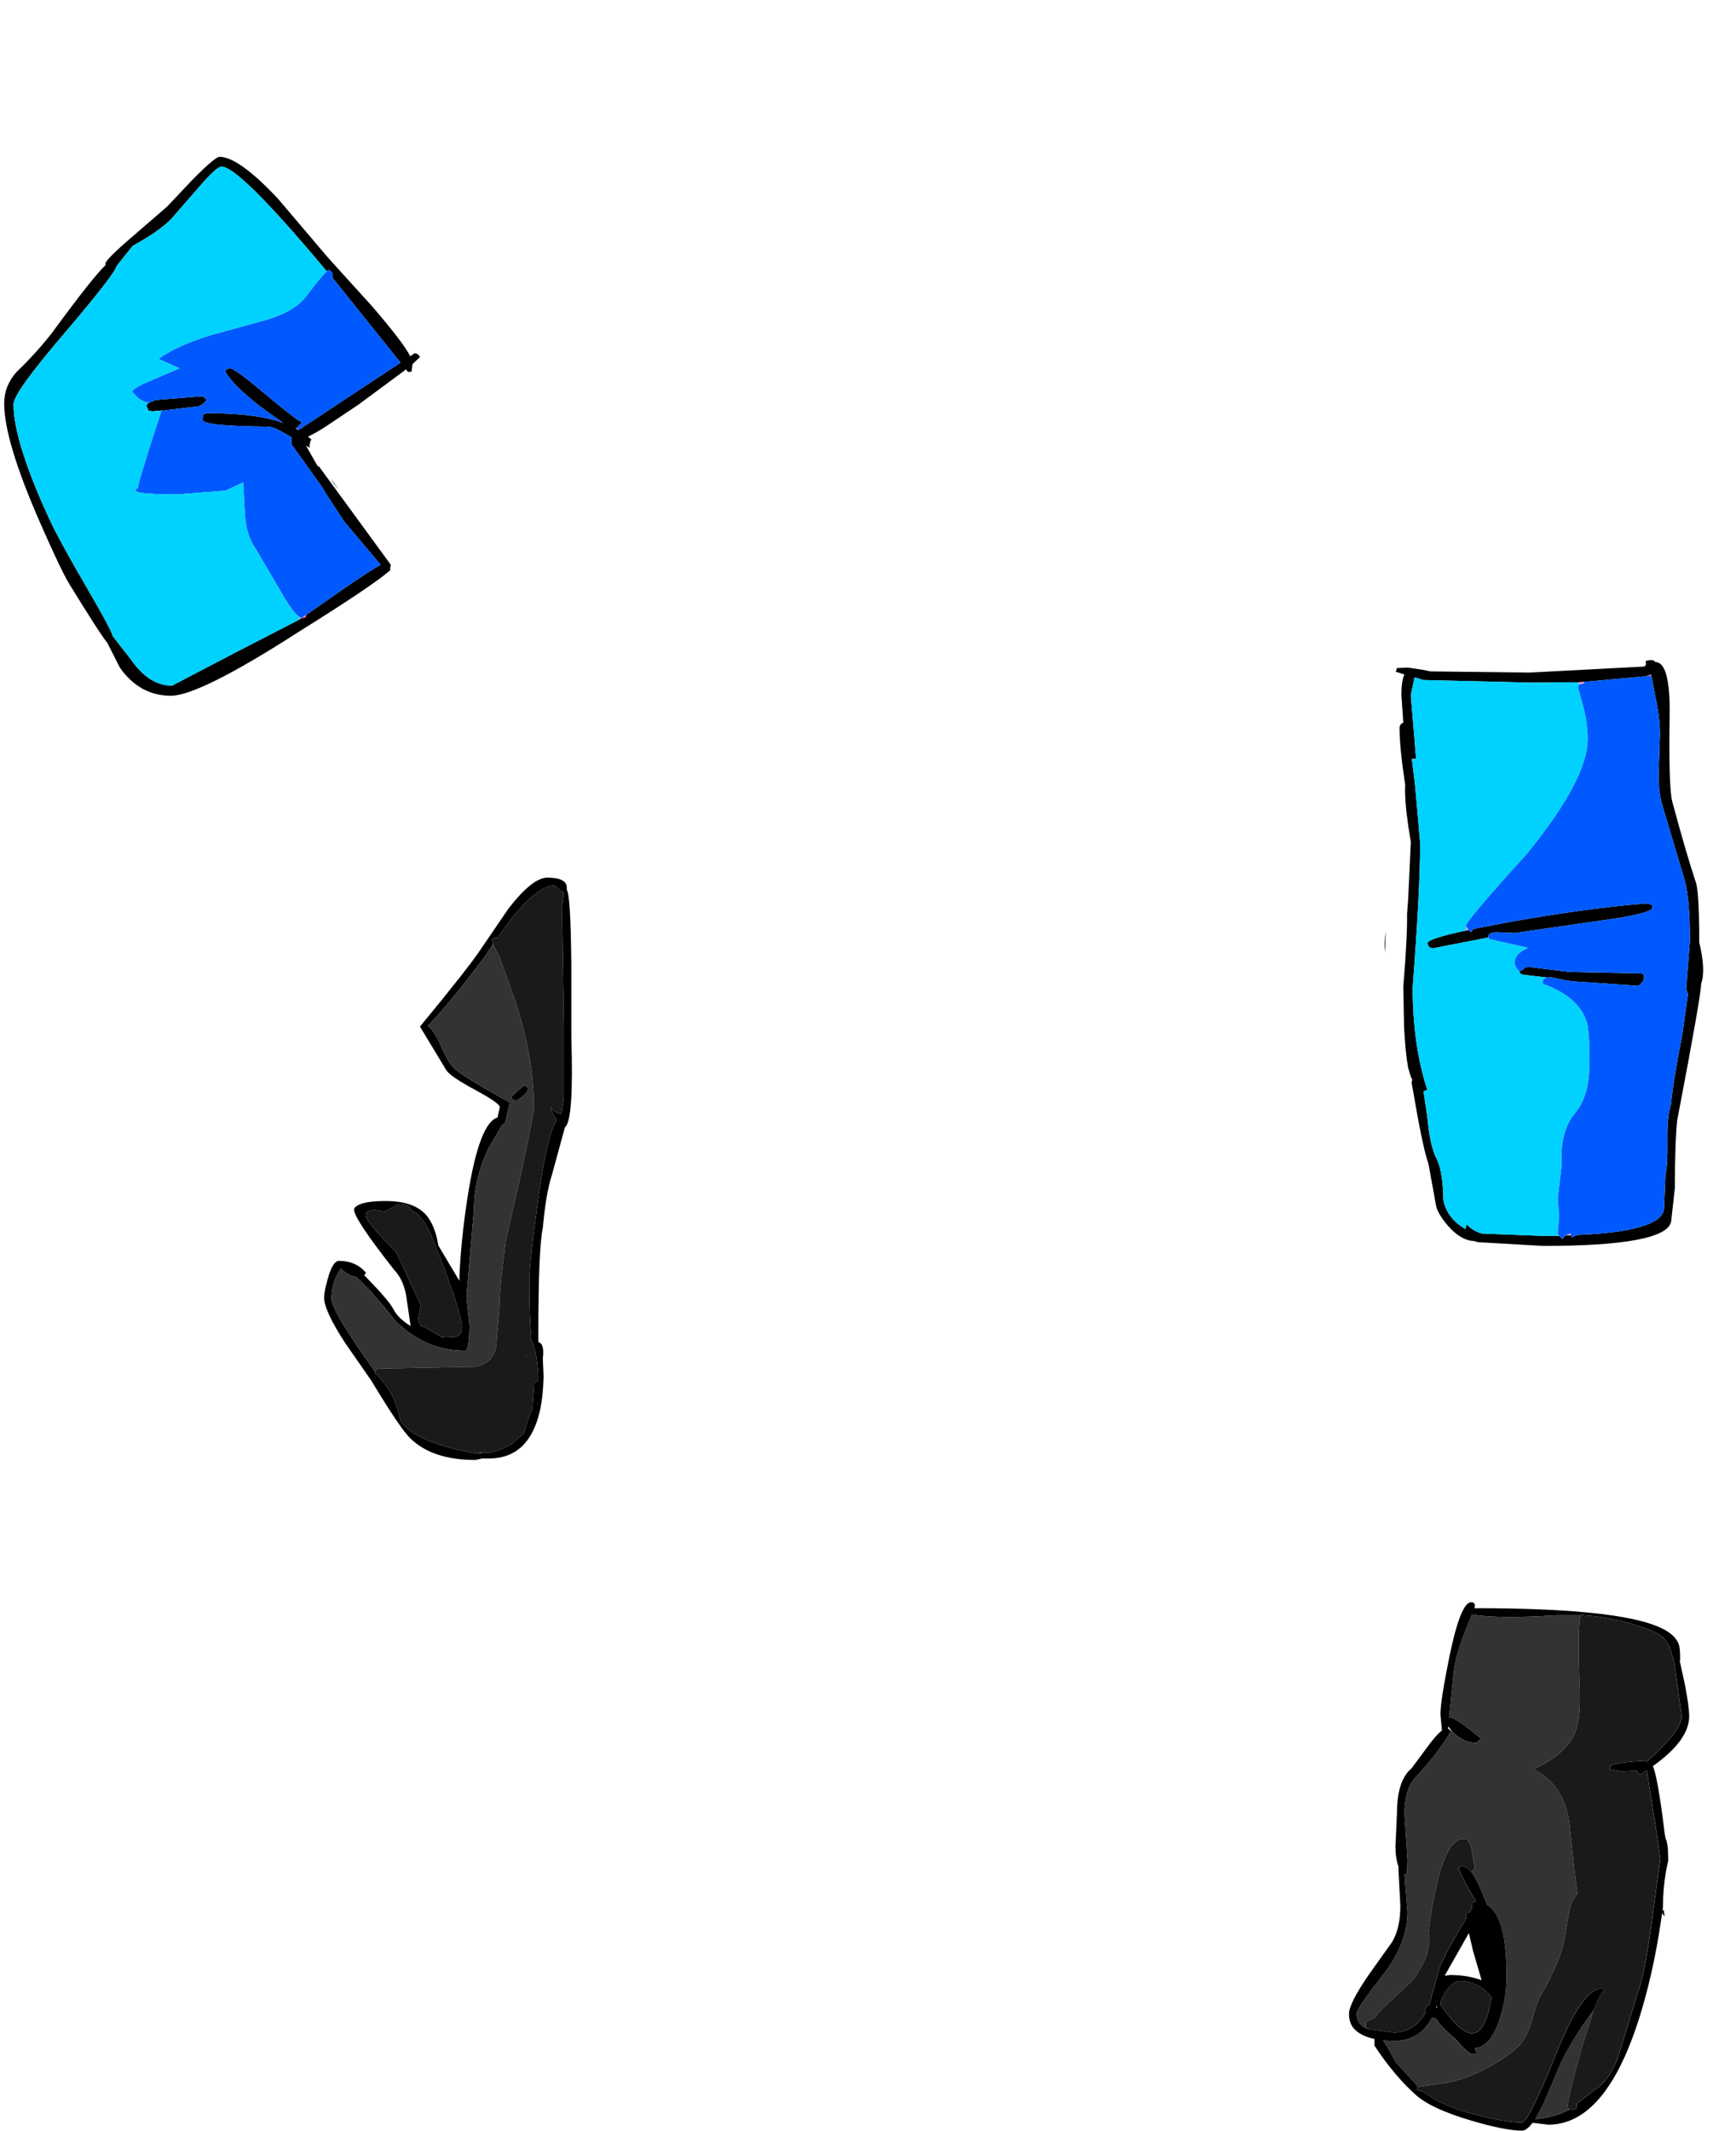 <?xml version="1.0" encoding="UTF-8" standalone="no"?>
<svg
   xmlns:dc="http://purl.org/dc/elements/1.1/"
   xmlns:cc="http://creativecommons.org/ns#"
   xmlns:rdf="http://www.w3.org/1999/02/22-rdf-syntax-ns#"
   xmlns:svg="http://www.w3.org/2000/svg"
   xmlns="http://www.w3.org/2000/svg"
   xmlns:sodipodi="http://sodipodi.sourceforge.net/DTD/sodipodi-0.dtd"
   xmlns:inkscape="http://www.inkscape.org/namespaces/inkscape"
   width="203px"
   height="249px"
   viewBox="0 0 203 249"
   version="1.1"
   id="svg21"
   sodipodi:docname="22.svg"
   inkscape:version="1.0.1 (0767f8302a, 2020-10-17)">
  <defs
     id="defs25" />
  <sodipodi:namedview
     pagecolor="#ffffff"
     bordercolor="#666666"
     borderopacity="1"
     objecttolerance="10"
     gridtolerance="10"
     guidetolerance="10"
     inkscape:pageopacity="0"
     inkscape:pageshadow="2"
     inkscape:window-width="1979"
     inkscape:window-height="1177"
     id="namedview23"
     showgrid="false"
     inkscape:zoom="4.0481928"
     inkscape:cx="101.5"
     inkscape:cy="134.38095"
     inkscape:window-x="4238"
     inkscape:window-y="122"
     inkscape:window-maximized="0"
     inkscape:current-layer="svg21"
     inkscape:document-rotation="0" />
  <path
     style="fill:#000000;fill-opacity:1;fill-rule:evenodd;stroke:none"
     d="m 163.219,78.508 0.133,-0.438 1.184,-0.043 h 0.129 l 1.535,0.219 1.094,0.219 11.609,0.133 13.359,-0.699 c 0.203,-0.117 0.262,-0.293 0.176,-0.527 -0.059,-0.145 0.176,-0.219 0.699,-0.219 0.176,0 0.32,0.074 0.438,0.219 1.168,0 1.723,2.086 1.664,6.254 -0.086,5.543 0.016,8.895 0.309,10.062 1.109,4.109 2.043,7.305 2.805,9.578 0.23,0.902 0.348,3.191 0.348,6.867 0.527,2.156 0.602,3.773 0.219,4.855 0,0.902 -0.934,6.223 -2.801,15.965 -0.176,1.719 -0.266,4.344 -0.266,7.871 l -0.438,3.938 c -0.379,1.895 -5.371,2.844 -14.98,2.844 l -7.621,-0.438 -0.438,-0.133 c -1.023,-0.031 -2.043,-0.629 -3.066,-1.793 -0.848,-0.992 -1.312,-1.809 -1.402,-2.449 l -0.875,-4.812 c -0.32,-0.875 -0.73,-2.637 -1.227,-5.293 l -0.746,-4.199 0.09,-0.305 -0.176,-0.348 -0.309,-1.051 c -0.203,-1.051 -0.363,-2.641 -0.48,-4.77 l -0.09,-4.68 c 0.324,-3.934 0.469,-6.777 0.441,-8.527 l 0.129,-1.707 0.309,-6.691 -0.309,-1.969 c -0.289,-2.012 -0.406,-3.586 -0.348,-4.723 -0.441,-2.887 -0.66,-5.102 -0.66,-6.648 0,-0.293 0.148,-0.496 0.438,-0.613 L 163.875,81.223 c 0,-1.109 0.117,-1.91 0.352,-2.406 l -1.008,-0.309 m 21.379,1.227 -5.391,0.043 -12.789,-0.305 -0.656,-0.219 -0.352,-0.09 -0.438,2.059 0.613,7.434 h -0.043 l -0.441,0.043 v 0.047 l 0.352,2.84 0.613,6.91 c 0,3.703 -0.293,9.332 -0.875,16.883 0,4.492 0.57,8.488 1.707,11.984 l -0.438,0.176 0.438,2.93 c 0.203,2.277 0.555,3.895 1.051,4.855 0.527,1.02 0.805,2.656 0.832,4.898 0.266,1.43 1.125,2.566 2.586,3.414 L 171.5,143.066 c 0.465,0.523 1.062,0.891 1.793,1.094 l 6.836,0.262 h 2.188 l 0.395,0.395 0.309,-0.438 h 0.699 l 0.09,0.219 0.438,-0.219 v -0.043 c 6.688,-0.262 10.133,-1.285 10.336,-3.062 l 0.176,-4.066 c 0.176,-0.73 0.25,-2.07 0.219,-4.023 -0.027,-1.84 0.117,-3.238 0.438,-4.199 0.09,-1.371 0.527,-4.098 1.316,-8.18 l 0.613,-4.375 0.043,-0.262 -0.219,-0.57 0.438,-5.641 c 0,-3.18 -0.191,-5.496 -0.57,-6.953 l -2.715,-9.098 c -0.293,-1.051 -0.41,-2.391 -0.352,-4.023 l 0.133,-4.07 c 0,-1.34 -0.176,-2.785 -0.527,-4.328 l -0.48,-2.539 v -0.129 l -0.613,0.219 -7.27,0.656 -0.57,0.043 h -0.043 m -3.637,34.508 -2.629,-0.305 c -0.41,-0.031 -0.629,-0.16 -0.656,-0.395 l 0.523,-0.305 0.047,-0.176 0.656,-0.043 4.598,0.566 8.41,0.176 c 0.352,0.031 0.426,0.336 0.219,0.918 l -0.523,0.527 -7.754,-0.527 -0.875,-0.129 -1.578,-0.352 -0.438,0.043 m -6.922,-4.68 -6.527,1.27 c -0.379,-0.086 -0.57,-0.293 -0.57,-0.613 0,-0.348 1.52,-0.844 4.559,-1.484 l 0.219,-0.047 0.262,0.262 0.352,-0.391 3.852,-0.746 c 6.133,-1.105 11.566,-1.852 16.297,-2.23 l 0.656,0.133 0.09,0.352 c 0,0.492 -2.352,1.047 -7.055,1.66 l -9.066,1.312 -2.059,-0.09 c -0.672,0 -1.008,0.164 -1.008,0.484 v 0.129 m -12.09,1.75 -0.043,-0.699 c 0,-0.582 0.043,-1.137 0.129,-1.664 l -0.086,2.363 m 22.91,77.461 h -2.805 c -4.555,0.293 -7.871,0.262 -9.941,-0.09 l -0.746,1.84 c -0.758,1.953 -1.211,3.512 -1.359,4.68 l -0.566,5.512 v 0.043 l 0.129,-0.043 c 0.41,0 1.605,0.816 3.594,2.449 l -0.527,0.523 c -1.051,0 -2.016,-0.465 -2.891,-1.398 l -0.395,-0.527 -0.043,0.219 0.352,0.309 c -0.938,1.66 -2.293,3.441 -4.074,5.336 -0.906,0.934 -1.359,2.391 -1.359,4.371 l 0.352,5.383 -0.043,1.574 -0.309,0.129 0.352,4.375 c 0,2.477 -0.992,4.973 -2.98,7.48 -1.984,2.535 -2.977,4.008 -2.977,4.418 0,0.785 0.422,1.367 1.27,1.746 l 3.066,0.438 c 1.605,0 2.863,-0.801 3.766,-2.402 l -0.043,-0.219 c 0,-0.379 0.145,-0.586 0.438,-0.613 l 1.227,-4.375 c 0.352,-0.961 1.387,-2.887 3.109,-5.773 l -0.043,-0.262 0.09,-0.352 0.305,-0.043 0.352,-0.566 -0.043,-0.09 0.043,-0.523 0.395,-0.09 h 0.043 c -0.992,-1.633 -1.68,-2.941 -2.059,-3.934 0.176,-0.176 0.32,-0.262 0.438,-0.262 l 0.527,0.219 0.523,0.48 c 0.555,0.727 1.168,2.012 1.84,3.848 1.605,0.934 2.367,3.879 2.277,8.836 0,1.281 -0.234,2.711 -0.699,4.285 -0.703,2.332 -1.707,3.559 -3.023,3.676 l 0.219,0.48 c 0,0.145 -0.145,0.219 -0.438,0.219 -0.32,0 -0.977,-0.582 -1.973,-1.75 l -0.566,-0.48 c -0.906,-0.789 -1.492,-1.445 -1.754,-1.969 h -0.086 l -0.395,-0.043 c -0.965,1.777 -2.41,2.668 -4.336,2.668 l -1.359,-0.043 0.527,0.828 0.918,1.664 2.672,2.93 -0.219,0.086 0.043,0.266 0.789,0.219 0.043,0.043 c 1.344,1.078 3.387,1.969 6.133,2.668 2.277,0.582 4.047,0.875 5.301,0.875 0.527,0 1.84,-2.609 3.941,-7.832 2.074,-5.219 3.871,-7.828 5.391,-7.828 0.172,0 0.305,0.074 0.391,0.219 -0.348,0.09 -0.785,0.859 -1.312,2.32 l -0.395,0.523 c -1.43,1.953 -2.582,3.848 -3.461,5.688 l -1.969,4.633 -1.008,1.926 c 1.723,-0.234 3.066,-0.625 4.027,-1.18 l 0.309,0.043 0.48,-0.133 0.043,-0.566 1.973,-1.531 c 1.312,-0.816 2.293,-2.215 2.934,-4.199 l 2.629,-8.527 c 0.496,-1.953 0.98,-4.828 1.445,-8.617 l 0.789,-5.73 -0.395,-2.844 -1.184,-7.523 -0.742,0.484 c -0.293,-0.09 -0.438,-0.234 -0.438,-0.438 l -1.84,0.086 -1.273,-0.219 -0.043,-0.262 c 0,-0.352 1.258,-0.598 3.77,-0.746 l 0.566,0.09 c 2.719,-2.422 4.074,-4.184 4.074,-5.293 l -0.875,-6.387 -0.395,-1.266 c -0.293,-1.082 -0.977,-1.84 -2.059,-2.277 -2.656,-1.078 -5.359,-1.703 -8.102,-1.879 l -0.223,-0.133 -0.129,0.133 m -12.398,-1.137 -0.043,0.262 -0.043,0.043 h 0.176 c 11.008,0 18.176,0.742 21.508,2.23 1.195,0.527 1.941,1.18 2.234,1.969 0.117,0.293 0.172,0.902 0.172,1.836 l -0.043,0.176 0.57,2.582 c 0.352,1.809 0.527,3.09 0.527,3.848 0,1.867 -1.418,3.805 -4.25,5.816 0.379,0.789 0.848,3.457 1.402,8.004 l 0.086,0.438 c 0.203,0.379 0.309,1.152 0.309,2.32 v 0.305 l -0.266,1.227 c -0.23,1.426 -0.348,2.781 -0.348,4.066 v 0.086 l -0.047,0.527 0.133,-0.219 0.086,0.656 0.09,0.129 c -0.203,-0.086 -0.32,-0.234 -0.352,-0.438 -0.465,3.383 -1.078,6.52 -1.84,9.406 -2.688,10.262 -6.512,15.395 -11.477,15.395 l -1.84,-0.219 c -0.465,0.613 -0.875,0.918 -1.227,0.918 -1.312,0 -3.301,-0.395 -5.957,-1.18 -3.066,-0.906 -5.199,-1.883 -6.395,-2.934 -1.664,-1.457 -3.301,-3.395 -4.906,-5.816 v -0.785 c -1.109,-0.234 -1.926,-0.656 -2.453,-1.27 -0.352,-0.438 -0.527,-0.992 -0.527,-1.66 0,-0.816 0.777,-2.348 2.324,-4.594 l 2.715,-3.805 c 0.645,-1.078 0.965,-2.492 0.965,-4.242 l -0.219,-4.113 v -0.48 c -0.234,-0.613 -0.352,-1.398 -0.352,-2.363 l 0.176,-3.848 c 0,-2.566 0.57,-4.316 1.707,-5.25 l 1.84,-2.492 c 0.703,-0.961 1.27,-1.602 1.707,-1.922 l -0.172,-1.926 c 0,-1.02 0.348,-3.266 1.051,-6.734 0.875,-4.23 1.723,-6.344 2.539,-6.344 0.293,0 0.438,0.133 0.438,0.395 M 43.418,35.691 c 2.453,2.828 3.969,4.809 4.555,5.945 l 0.48,-0.348 c 0.293,0 0.512,0.145 0.656,0.438 l -0.875,0.832 -0.086,0.699 c 0.059,0.145 -0.09,0.219 -0.441,0.219 l -0.219,-0.309 -5.562,4.113 -3.984,2.668 -0.789,0.48 -1.141,0.613 0.395,0.305 c -0.145,0.262 -0.219,0.598 -0.219,1.008 -0.027,-0.059 -0.16,-0.148 -0.395,-0.262 l 1.008,1.793 0.395,0.656 0.09,-0.047 L 45.695,66 l -0.09,0.57 0.09,0.086 h -0.09 l -0.043,0.043 c -1.285,1.137 -4.848,3.531 -10.688,7.176 -7.711,4.957 -12.676,7.434 -14.895,7.434 -2.422,0 -4.41,-1.094 -5.957,-3.281 L 12.535,75.098 C 12.066,74.574 10.578,72.27 8.066,68.188 7.395,67.051 6.27,64.688 4.695,61.102 1.891,54.715 0.488,50.066 0.488,47.148 c 0,-1.371 0.48,-2.594 1.445,-3.672 1.547,-1.488 2.934,-3.02 4.16,-4.594 3.184,-4.344 5.273,-6.984 6.266,-7.918 l -0.043,-0.129 c 0,-0.32 1.109,-1.43 3.328,-3.324 l 3.898,-3.367 2.934,-3.105 c 1.781,-1.809 2.848,-2.711 3.199,-2.711 1.488,0 3.766,1.633 6.832,4.898 l 5.871,6.91 5.039,5.555 m -8.5,14.562 11.914,-7.871 -7.926,-9.887 v -0.348 c 0,-0.293 -0.176,-0.496 -0.527,-0.613 l -0.176,0.176 -0.176,-0.219 C 31.312,23.473 27.266,19.465 25.895,19.465 c -0.379,0 -1.27,0.816 -2.672,2.449 l -3.199,3.672 c -0.934,0.965 -2.438,2.012 -4.512,3.148 l -1.883,2.363 c -0.086,0.555 -2.086,3.133 -6,7.742 -4.031,4.695 -6.047,7.492 -6.047,8.398 0,2.945 1.434,7.492 4.293,13.645 0.703,1.516 2.191,4.227 4.469,8.137 1.723,2.945 2.672,4.723 2.848,5.336 l 2.148,2.754 c 1.398,2.012 2.992,3.02 4.773,3.02 5.109,-2.684 10.031,-5.234 14.762,-7.656 l 0.395,-0.262 h 0.043 c 0.352,0 0.496,-0.059 0.438,-0.176 l 0.043,-0.172 4.34,-3.02 C 42.145,67.445 43.605,66.496 44.512,66 l -4.25,-5.031 -2.145,-3.277 -0.438,-0.746 -3.594,-5.027 v -0.832 l -1.27,-0.699 c -0.586,-0.352 -1.125,-0.527 -1.621,-0.527 -4.992,-0.055 -7.492,-0.32 -7.492,-0.785 l 0.047,-0.656 0.523,-0.133 c 3.824,0 6.777,0.379 8.848,1.141 l -2.582,-1.84 c -2.219,-1.719 -3.621,-3.117 -4.207,-4.199 0.148,-0.23 0.336,-0.348 0.57,-0.348 0.352,0 1.621,0.918 3.812,2.754 2.422,2.043 3.957,3.238 4.598,3.586 l -0.656,0.656 h -0.133 l 0.395,0.219 M 17.398,47.062 h 0.043 l 0.57,-0.219 0.086,-0.09 5.387,-0.434 c 0.293,0 0.512,0.145 0.656,0.434 -0.379,0.527 -0.844,0.789 -1.398,0.789 l -3.68,0.438 -0.176,-0.043 v 0.043 l -1.098,0.086 -0.438,-0.086 -0.219,-0.523 c 0,-0.148 0.09,-0.277 0.266,-0.395 m 21.637,9.445 -0.395,-0.609 1.008,1.312 -0.613,-0.703 m 26.895,47.852 v -0.043 h -0.086 l -1.008,-0.832 c -1.285,0 -2.992,1.328 -5.125,3.98 l -1.531,2.141 -0.133,-0.043 c -0.176,0 -0.352,0.09 -0.527,0.262 l 0.133,0.484 -0.832,1.312 c -2.832,3.789 -5.098,6.543 -6.789,8.266 0.582,0.496 1.109,1.312 1.578,2.449 0.496,1.164 1.004,2.012 1.531,2.535 0.586,0.582 2.746,1.91 6.484,3.98 l -0.57,2.449 -0.309,0.133 -1.574,2.668 c -1.168,2.418 -1.754,4.855 -1.754,7.305 l -0.875,10.102 0.352,3.324 c 0,2.012 -0.176,3.02 -0.527,3.02 -3.125,0 -5.855,-1.184 -8.191,-3.543 -1.809,-2.305 -3.316,-3.996 -4.512,-5.074 -0.641,-0.09 -1.242,-0.41 -1.797,-0.961 -0.73,0.988 -1.094,2.156 -1.094,3.496 0,0.965 1.691,3.805 5.082,8.531 v 0.043 l 0.043,0.262 0.219,0.043 0.48,0.656 c 1.051,1.051 1.797,2.625 2.234,4.723 1.051,1.691 4.016,2.977 8.895,3.852 l 0.613,-0.043 -0.133,-0.09 h 0.746 v 0.043 h 0.043 c 0.906,-0.113 1.84,-0.449 2.801,-1.004 l 1.492,-1.312 c 0.406,-1.43 0.73,-2.391 0.961,-2.887 l 0.223,-3.062 h 0.043 l 0.395,-0.129 0.043,-0.484 C 62.809,158.551 62.5,157.078 62.031,156.496 l 0.09,-0.219 c -0.148,-1.633 -0.219,-3.809 -0.219,-6.52 0,-1.457 0.348,-4.707 1.051,-9.754 0.73,-5.188 1.461,-8.234 2.191,-9.141 -0.324,-0.262 -0.586,-0.773 -0.789,-1.531 0.32,0.527 0.699,0.789 1.137,0.789 h 0.176 l 0.262,-1.836 V 119.625 l -0.172,-11.68 v -2.098 l 0.172,-1.488 m 0.352,-0.352 c 0.293,0.352 0.469,3.223 0.527,8.617 v 8.66 c 0.203,6.473 -0.047,9.957 -0.746,10.453 l -1.531,5.598 c -0.469,1.43 -0.82,3.484 -1.055,6.168 -0.348,1.547 -0.523,5.672 -0.523,12.379 v 0.961 c 0.496,0.145 0.672,0.773 0.523,1.883 l 0.09,2.141 c -0.031,1.488 -0.176,2.828 -0.438,4.023 -0.848,3.703 -2.832,5.555 -5.957,5.555 h -0.789 l -0.789,0.176 c -3.328,0 -5.855,-0.832 -7.578,-2.492 -0.758,-0.699 -2.293,-2.961 -4.598,-6.781 l -3.066,-4.414 c -1.637,-2.508 -2.453,-4.273 -2.453,-5.293 0,-0.469 0.145,-1.211 0.438,-2.23 0.379,-1.371 0.816,-2.059 1.312,-2.059 1.316,0 2.367,0.469 3.156,1.402 l -0.223,0.262 1.008,1.051 c 1.285,1.34 2.09,2.316 2.41,2.93 0.379,0.727 1.051,1.383 2.016,1.969 l -0.438,-2.977 c -0.176,-1.543 -0.672,-2.738 -1.488,-3.586 -3.125,-3.965 -4.688,-6.312 -4.688,-7.043 0,-0.172 0.16,-0.348 0.48,-0.523 0.613,-0.32 1.68,-0.48 3.199,-0.48 2.539,0 4.246,0.715 5.125,2.145 0.496,0.758 0.844,1.777 1.051,3.059 l 2.453,4.113 c 0.086,-2.887 0.406,-6.137 0.961,-9.754 0.906,-5.805 2.074,-8.91 3.508,-9.316 l 0.262,-1.227 c 0,-0.289 -0.934,-0.945 -2.805,-1.965 -2.016,-1.082 -3.168,-1.867 -3.461,-2.363 l -3.066,-5.074 c 3.797,-4.605 6.148,-7.594 7.055,-8.965 l 3.285,-4.812 c 1.867,-2.418 3.387,-3.629 4.555,-3.629 1.52,0 2.277,0.395 2.277,1.18 v 0.262 m -23.391,37.66 h -0.043 v 0.086 l -0.043,0.133 v 0.219 l 0.043,0.176 v 0.086 h 0.043 c 0.262,0.582 1.312,1.809 3.152,3.672 l 0.266,0.266 2.891,6.211 -0.219,1.223 -0.047,0.133 v 0.219 c 0.031,0.465 0.176,0.785 0.441,0.961 l 0.219,-0.043 0.176,0.129 0.832,0.484 1.051,0.656 0.961,-0.09 0.176,0.09 c 0.82,0 1.227,-0.41 1.227,-1.227 0,-0.465 -0.289,-1.633 -0.875,-3.5 l -1.227,-3.453 -1.578,-3.98 c -0.672,-1.457 -1.43,-2.363 -2.277,-2.711 -0.117,-0.469 -0.613,-0.703 -1.488,-0.703 l -1.535,0.875 -1.18,-0.172 c -0.527,0 -0.848,0.086 -0.965,0.262 m 17.52,-13.035 -0.438,-0.086 -0.176,-0.395 1.402,-1.27 c 0.352,0 0.527,0.133 0.527,0.395 0,0.352 -0.438,0.801 -1.316,1.355 m 1.098,29.785 h 0.129 v 0.176 l -0.129,-0.176 m 107.449,72.473 0.613,-0.086 c 1.344,0 2.57,0.203 3.68,0.613 l -1.008,-3.457 -0.48,-2.055 -2.805,4.941 v 0.043 m -1.008,3.719 0.09,0.09 -0.043,-0.352 -0.047,0.262 m 2.762,-3.105 c -0.555,0 -1.098,0.395 -1.621,1.184 -0.438,0.668 -0.656,1.164 -0.656,1.484 0,0.176 0.422,0.758 1.27,1.75 0.965,1.137 1.766,1.707 2.41,1.707 1.078,0 1.84,-1.371 2.277,-4.113 0,-0.23 -0.324,-0.598 -0.965,-1.094 -0.816,-0.609 -1.723,-0.918 -2.715,-0.918 m -0.133,0.918 -0.043,0.047 v -0.047 h 0.043"
     id="path2" />
  <path
     style="fill:#ccb8ba;fill-opacity:1;fill-rule:evenodd;stroke:none"
     d="m 182.145,144.422 v -0.219 l 0.172,0.219 h -0.172 m 2.453,-64.426 v -0.262 h 0.043 l -0.043,0.262"
     id="path4" />
  <path
     style="fill:#ff99cc;fill-opacity:1;fill-rule:evenodd;stroke:none"
     d="m 165.586,88.656 -0.484,0.09 v -0.047 l 0.441,-0.043 h 0.043 m 12.965,22.176 0.043,-0.086 h 0.043 l -0.086,0.086 m -7.051,-2.098 -0.09,-0.484 0.309,0.438 -0.219,0.047 m 13.141,-29 0.57,-0.043 v 0.176 l -0.613,0.129 0.043,-0.262 m -0.922,64.645 h -0.699 l 0.086,-0.086 0.043,0.086 0.484,-0.262 0.086,0.262 M 35.27,72.211 34.875,72.473 l 0.219,-0.305 0.176,0.043"
     id="path6" />
  <path
     style="fill:#0059ff;fill-opacity:1;fill-rule:evenodd;stroke:none"
     d="m 182.145,144.203 0.172,-2.141 -0.172,-2.012 0.438,-3.633 v -1.137 c 0,-2.246 0.555,-4.008 1.664,-5.293 1.078,-1.281 1.621,-3.234 1.621,-5.859 0,-2.508 -0.117,-4.098 -0.352,-4.77 -0.641,-1.922 -2.336,-3.383 -5.082,-4.371 l -0.043,-0.309 c 0,-0.23 0.191,-0.379 0.57,-0.438 l 0.438,-0.043 1.578,0.352 0.875,0.129 7.754,0.527 0.523,-0.527 c 0.207,-0.582 0.133,-0.887 -0.219,-0.918 l -8.41,-0.176 -4.598,-0.566 -0.656,0.043 -0.047,0.176 -0.523,0.305 c -0.379,-0.379 -0.57,-0.727 -0.57,-1.051 0,-0.668 0.48,-1.223 1.445,-1.66 l 0.086,-0.086 h -0.043 l -4.512,-1.008 -0.043,-0.176 v -0.129 c 0,-0.32 0.336,-0.484 1.008,-0.484 l 2.059,0.09 9.066,-1.312 c 4.703,-0.613 7.055,-1.168 7.055,-1.66 l -0.09,-0.352 -0.656,-0.133 c -4.73,0.379 -10.164,1.125 -16.297,2.23 l -3.852,0.746 -0.352,0.391 -0.262,-0.262 -0.309,-0.48 c 0,-0.379 2.379,-3.191 7.141,-8.441 4.73,-5.801 7.098,-10.262 7.098,-13.383 0,-1.254 -0.176,-2.539 -0.527,-3.848 l -0.57,-2.059 0.047,-0.48 0.613,-0.129 v -0.176 l 7.27,-0.656 0.613,-0.09 0.48,2.539 c 0.352,1.543 0.527,2.988 0.527,4.328 l -0.133,4.07 c -0.059,1.633 0.059,2.973 0.352,4.023 l 2.715,9.098 c 0.379,1.457 0.57,3.773 0.57,6.953 l -0.438,5.641 0.219,0.57 -0.043,0.262 -0.613,4.375 c -0.789,4.082 -1.227,6.809 -1.316,8.18 -0.32,0.961 -0.465,2.359 -0.438,4.199 0.031,1.953 -0.043,3.293 -0.219,4.023 l -0.176,4.066 c -0.203,1.777 -3.648,2.801 -10.336,3.062 v 0.043 l -0.438,0.219 -0.09,-0.219 -0.086,-0.262 -0.484,0.262 -0.043,-0.086 -0.086,0.086 -0.309,0.438 -0.395,-0.395 -0.172,-0.219 M 38.203,31.711 38.379,31.535 c 0.352,0.117 0.527,0.32 0.527,0.613 v 0.348 l 7.926,9.887 -11.914,7.871 -0.262,-0.219 0.656,-0.656 c -0.641,-0.348 -2.176,-1.543 -4.598,-3.586 -2.191,-1.836 -3.461,-2.754 -3.812,-2.754 -0.234,0 -0.422,0.117 -0.57,0.348 0.586,1.082 1.988,2.48 4.207,4.199 l 2.582,1.84 C 31.051,48.664 28.098,48.285 24.273,48.285 L 23.75,48.418 l -0.047,0.656 c 0,0.465 2.5,0.73 7.492,0.785 0.496,0 1.035,0.176 1.621,0.527 l 1.27,0.699 v 0.832 l 3.594,5.027 0.438,0.746 2.145,3.277 4.25,5.031 c -0.906,0.496 -2.367,1.445 -4.379,2.844 l -4.34,3.02 -0.523,0.348 -0.176,-0.043 C 34.566,71.875 33.766,70.781 32.684,68.887 L 29.969,64.25 c -0.758,-1.047 -1.199,-2.359 -1.316,-3.934 l -0.219,-3.938 -2.059,0.961 -5.648,0.438 c -4.09,0 -5.621,-0.246 -4.602,-0.742 0,-0.438 0.922,-3.457 2.762,-9.055 H 19.062 l 3.68,-0.438 c 0.555,0 1.02,-0.262 1.398,-0.789 -0.145,-0.289 -0.363,-0.434 -0.656,-0.434 l -5.387,0.434 -0.086,0.09 -0.57,0.219 h -0.043 C 17.016,47.031 16.594,46.844 16.125,46.492 l -0.656,-0.699 c 0,-0.289 0.789,-0.758 2.367,-1.398 l 3.152,-1.355 -2.453,-1.094 C 19.938,40.926 21.953,40.004 24.582,39.188 l 6.656,-1.836 c 2.133,-0.641 3.652,-1.543 4.555,-2.711 1.168,-1.547 1.973,-2.523 2.41,-2.93"
     id="path8" />
  <path
     style="fill:#ff6699;fill-opacity:1;fill-rule:evenodd;stroke:none"
     d="m 171.41,108.25 v -0.043 l 0.309,0.48 -0.309,-0.438 m 21.07,-29.215 0.613,-0.219 v 0.129 l -0.613,0.09 M 34.918,50.254 34.523,50.035 h 0.133 l 0.262,0.219 m 0.875,21.609 -0.043,0.172 c 0.059,0.117 -0.086,0.176 -0.438,0.176 h -0.043 l 0.523,-0.348 M 19.062,47.98 H 18.887 V 47.938 l 0.176,0.043"
     id="path10" />
  <path
     style="fill:#333333;fill-opacity:1;fill-rule:evenodd;stroke:none"
     d="m 169.441,200.715 0.566,-5.512 c 0.148,-1.168 0.602,-2.727 1.359,-4.68 l 0.746,-1.84 c 2.07,0.352 5.387,0.383 9.941,0.09 h 2.805 c -0.293,0.582 -0.336,3.527 -0.133,8.836 0.059,2.184 -0.102,3.762 -0.48,4.723 -0.73,1.809 -2.379,3.281 -4.949,4.418 2.395,1.195 3.797,3.281 4.203,6.254 l 0.703,6.43 0.262,1.879 c -0.438,0.41 -0.773,1.152 -1.008,2.23 L 182.887,227 c -0.465,1.809 -1.371,3.863 -2.715,6.168 -0.293,0.496 -0.672,1.574 -1.141,3.234 -0.379,1.312 -0.934,2.289 -1.664,2.93 -2.48,2.07 -5.195,3.43 -8.148,4.07 l -3.371,0.48 -2.672,-2.93 -0.918,-1.664 -0.527,-0.828 1.359,0.043 c 1.926,0 3.371,-0.891 4.336,-2.668 l 0.395,0.043 h 0.086 c 0.262,0.523 0.848,1.18 1.754,1.969 l 0.566,0.48 c 0.996,1.168 1.652,1.75 1.973,1.75 0.293,0 0.438,-0.074 0.438,-0.219 l -0.219,-0.48 c 1.316,-0.117 2.32,-1.344 3.023,-3.676 0.465,-1.574 0.699,-3.004 0.699,-4.285 0.09,-4.957 -0.672,-7.902 -2.277,-8.836 -0.672,-1.836 -1.285,-3.121 -1.84,-3.848 l 0.438,-0.352 -0.348,-2.141 c -0.176,-0.906 -0.496,-1.359 -0.965,-1.359 -1.812,0 -3.184,3.676 -4.117,11.023 0.352,1.516 -0.262,3.352 -1.84,5.512 l -2.848,2.668 c -0.816,0.727 -1.371,1.34 -1.664,1.836 l -0.133,-0.043 c -0.582,0.234 -0.875,0.48 -0.875,0.742 v 0.043 l 0.043,0.219 0.133,0.133 0.086,0.043 -0.043,0.043 c -0.848,-0.379 -1.27,-0.961 -1.27,-1.746 0,-0.41 0.992,-1.883 2.977,-4.418 1.988,-2.508 2.98,-5.004 2.98,-7.48 l -0.352,-4.375 0.309,-0.129 0.043,-1.574 -0.352,-5.383 c 0,-1.98 0.453,-3.438 1.359,-4.371 1.781,-1.895 3.137,-3.676 4.074,-5.336 h 0.086 c 0.875,0.934 1.84,1.398 2.891,1.398 l 0.527,-0.523 c -1.988,-1.633 -3.184,-2.449 -3.594,-2.449 h -0.129 m 14.102,45.793 c -0.961,0.555 -2.305,0.945 -4.027,1.18 l 1.008,-1.926 1.969,-4.633 c 0.879,-1.84 2.031,-3.734 3.461,-5.688 l 0.395,-0.523 -1.312,4.199 c -1.141,4.023 -1.711,6.34 -1.711,6.953 l 0.047,0.395 0.172,0.043 m -17.039,-2.012 -0.043,-0.043 h 0.043 v 0.043 M 43.855,160.301 c -3.391,-4.727 -5.082,-7.566 -5.082,-8.531 0,-1.34 0.363,-2.508 1.094,-3.496 0.555,0.551 1.156,0.871 1.797,0.961 1.195,1.078 2.703,2.77 4.512,5.074 2.336,2.359 5.066,3.543 8.191,3.543 0.352,0 0.527,-1.008 0.527,-3.02 l -0.352,-3.324 0.875,-10.102 c 0,-2.449 0.586,-4.887 1.754,-7.305 l 1.574,-2.668 0.309,-0.133 0.57,-2.449 c -3.738,-2.07 -5.898,-3.398 -6.484,-3.98 -0.527,-0.523 -1.035,-1.371 -1.531,-2.535 -0.469,-1.137 -0.996,-1.953 -1.578,-2.449 1.691,-1.723 3.957,-4.477 6.789,-8.266 l 0.832,-1.312 0.309,0.699 0.348,0.566 1.93,5.383 c 1.457,4.488 2.188,8.613 2.188,12.375 0,0.934 -1.094,6.168 -3.285,15.703 -0.523,3.965 -0.773,6.59 -0.742,7.871 l -0.352,3.938 c 0,0.758 -0.234,1.414 -0.699,1.969 -0.383,0.406 -0.82,0.672 -1.316,0.789 l -0.305,0.129 -11.434,0.219 c -0.262,0.086 -0.41,0.203 -0.438,0.352 m 16.555,-31.668 c 0.879,-0.555 1.316,-1.004 1.316,-1.355 0,-0.262 -0.176,-0.395 -0.527,-0.395 l -1.402,1.27 0.176,0.395 0.438,0.086"
     id="path12" />
  <path
     style="fill:#1a1a1a;fill-opacity:1;fill-rule:evenodd;stroke:none"
     d="m 159.891,237.102 0.043,-0.043 -0.086,-0.043 -0.133,-0.133 -0.043,-0.219 v -0.043 c 0,-0.262 0.293,-0.508 0.875,-0.742 l 0.133,0.043 c 0.293,-0.496 0.848,-1.109 1.664,-1.836 l 2.848,-2.668 c 1.578,-2.16 2.191,-3.996 1.84,-5.512 0.934,-7.348 2.305,-11.023 4.117,-11.023 0.469,0 0.789,0.453 0.965,1.359 l 0.348,2.141 -0.438,0.352 -0.523,-0.48 -0.527,-0.219 c -0.117,0 -0.262,0.086 -0.438,0.262 0.379,0.992 1.066,2.301 2.059,3.934 h -0.043 l -0.395,0.09 -0.043,0.523 0.043,0.09 -0.352,0.566 -0.305,0.043 -0.09,0.352 0.043,0.262 c -1.723,2.887 -2.758,4.812 -3.109,5.773 l -1.227,4.375 c -0.293,0.027 -0.438,0.234 -0.438,0.613 l 0.043,0.219 c -0.902,1.602 -2.16,2.402 -3.766,2.402 l -3.066,-0.438 m 5.957,6.781 3.371,-0.48 c 2.953,-0.641 5.668,-2 8.148,-4.07 0.73,-0.641 1.285,-1.617 1.664,-2.93 0.469,-1.66 0.848,-2.738 1.141,-3.234 1.344,-2.305 2.25,-4.359 2.715,-6.168 l 0.57,-3.457 c 0.234,-1.078 0.57,-1.82 1.008,-2.23 l -0.262,-1.879 -0.703,-6.43 c -0.406,-2.973 -1.809,-5.059 -4.203,-6.254 2.57,-1.137 4.219,-2.609 4.949,-4.418 0.379,-0.961 0.539,-2.539 0.48,-4.723 -0.203,-5.309 -0.16,-8.254 0.133,-8.836 l 0.129,-0.133 0.223,0.133 c 2.742,0.176 5.445,0.801 8.102,1.879 1.082,0.438 1.766,1.195 2.059,2.277 l 0.395,1.266 0.875,6.387 c 0,1.109 -1.355,2.871 -4.074,5.293 L 192,205.785 c -2.512,0.148 -3.77,0.395 -3.77,0.746 l 0.043,0.262 1.273,0.219 1.84,-0.086 c 0,0.203 0.145,0.348 0.438,0.438 l 0.742,-0.484 1.184,7.523 0.395,2.844 -0.789,5.73 c -0.465,3.789 -0.949,6.664 -1.445,8.617 l -2.629,8.527 c -0.641,1.984 -1.621,3.383 -2.934,4.199 l -1.973,1.531 -0.043,0.566 -0.48,0.133 -0.309,-0.043 -0.172,-0.043 -0.047,-0.395 c 0,-0.613 0.57,-2.93 1.711,-6.953 l 1.312,-4.199 c 0.527,-1.461 0.965,-2.23 1.312,-2.32 -0.086,-0.145 -0.219,-0.219 -0.391,-0.219 -1.52,0 -3.316,2.609 -5.391,7.828 -2.102,5.223 -3.414,7.832 -3.941,7.832 -1.254,0 -3.023,-0.293 -5.301,-0.875 -2.746,-0.699 -4.789,-1.59 -6.133,-2.668 v -0.043 h -0.043 l -0.789,-0.219 -0.043,-0.266 0.219,-0.086 M 65.844,104.316 l 0.086,0.043 -0.172,1.488 v 2.098 l 0.172,11.68 v 8.66 l -0.262,1.836 H 65.492 c -0.438,0 -0.816,-0.262 -1.137,-0.789 0.203,0.758 0.465,1.27 0.789,1.531 -0.73,0.906 -1.461,3.953 -2.191,9.141 -0.703,5.047 -1.051,8.297 -1.051,9.754 0,2.711 0.07,4.887 0.219,6.52 l -0.09,0.219 c 0.469,0.582 0.777,2.055 0.922,4.414 l -0.043,0.484 -0.395,0.129 H 62.473 L 62.25,164.586 c -0.23,0.496 -0.555,1.457 -0.961,2.887 l -1.492,1.312 c -0.961,0.555 -1.895,0.891 -2.801,1.004 l -0.043,-0.043 H 56.207 l -0.48,0.133 c -4.879,-0.875 -7.844,-2.16 -8.895,-3.852 -0.438,-2.098 -1.184,-3.672 -2.234,-4.723 l -0.48,-0.656 -0.219,-0.043 -0.043,-0.262 v -0.043 c 0.027,-0.148 0.176,-0.266 0.438,-0.352 l 11.434,-0.219 0.305,-0.129 c 0.496,-0.117 0.934,-0.383 1.316,-0.789 0.465,-0.555 0.699,-1.211 0.699,-1.969 l 0.352,-3.938 c -0.031,-1.281 0.219,-3.906 0.742,-7.871 2.191,-9.535 3.285,-14.77 3.285,-15.703 0,-3.762 -0.73,-7.887 -2.188,-12.375 l -1.93,-5.383 -0.348,-0.566 -0.309,-0.699 -0.133,-0.484 c 0.176,-0.172 0.352,-0.262 0.527,-0.262 l 0.133,0.043 1.531,-2.141 c 2.133,-2.652 3.84,-3.98 5.125,-3.98 l 1.008,0.832 m -22.953,37.352 c 0.117,-0.176 0.438,-0.262 0.965,-0.262 l 1.18,0.172 1.535,-0.875 c 0.875,0 1.371,0.234 1.488,0.703 0.848,0.348 1.605,1.254 2.277,2.711 l 1.578,3.98 1.227,3.453 c 0.586,1.867 0.875,3.035 0.875,3.5 0,0.816 -0.406,1.227 -1.227,1.227 l -0.176,-0.09 -0.961,0.09 -1.051,-0.656 -0.832,-0.484 -0.176,-0.129 -0.219,0.043 c -0.266,-0.176 -0.41,-0.496 -0.441,-0.961 v -0.219 l 0.047,-0.133 0.219,-1.223 -2.891,-6.211 -0.266,-0.266 c -1.84,-1.863 -2.891,-3.09 -3.152,-3.672 h -0.043 v -0.086 l -0.043,-0.176 v -0.219 l 0.043,-0.133 v -0.086 h 0.043 m 18.617,16.75 0.129,0.176 v -0.176 h -0.129 m 109.07,74.004 h -0.043 v 0.047 l 0.043,-0.047 m 0.133,-0.918 c 0.992,0 1.898,0.309 2.715,0.918 0.641,0.496 0.965,0.863 0.965,1.094 -0.438,2.742 -1.199,4.113 -2.277,4.113 -0.645,0 -1.445,-0.57 -2.41,-1.707 -0.848,-0.992 -1.27,-1.574 -1.27,-1.75 0,-0.32 0.219,-0.816 0.656,-1.484 0.523,-0.789 1.066,-1.184 1.621,-1.184"
     id="path14" />
  <path
     style="fill:#333333;fill-opacity:1;fill-rule:evenodd;stroke:none"
     d="m 56.207,169.746 0.133,0.09 -0.613,0.043 0.48,-0.133"
     id="path16" />
  <path
     style="fill:#00d2ff;fill-opacity:1;fill-rule:evenodd;stroke:none"
     d="m 165.586,88.656 -0.613,-7.434 0.438,-2.059 0.352,0.09 0.656,0.219 12.789,0.305 5.391,-0.043 v 0.262 l -0.047,0.48 0.57,2.059 c 0.352,1.309 0.527,2.594 0.527,3.848 0,3.121 -2.367,7.582 -7.098,13.383 -4.762,5.25 -7.141,8.063 -7.141,8.441 v 0.043 l 0.09,0.484 c -3.039,0.641 -4.559,1.137 -4.559,1.484 0,0.32 0.191,0.527 0.57,0.613 l 6.527,-1.27 0.043,0.176 4.512,1.008 -0.043,0.086 c -0.965,0.438 -1.445,0.992 -1.445,1.66 0,0.324 0.191,0.672 0.57,1.051 0.027,0.234 0.246,0.363 0.656,0.395 l 2.629,0.305 c -0.379,0.059 -0.57,0.207 -0.57,0.438 l 0.043,0.309 c 2.746,0.988 4.441,2.449 5.082,4.371 0.234,0.672 0.352,2.262 0.352,4.77 0,2.625 -0.543,4.578 -1.621,5.859 -1.109,1.285 -1.664,3.047 -1.664,5.293 v 1.137 l -0.438,3.633 0.172,2.012 -0.172,2.141 v 0.219 h -2.016 l -6.836,-0.262 c -0.73,-0.203 -1.328,-0.57 -1.793,-1.094 l -0.133,0.57 c -1.461,-0.848 -2.32,-1.984 -2.586,-3.414 -0.027,-2.242 -0.305,-3.879 -0.832,-4.898 -0.496,-0.961 -0.848,-2.578 -1.051,-4.855 l -0.438,-2.93 0.438,-0.176 c -1.137,-3.496 -1.707,-7.492 -1.707,-11.984 0.582,-7.551 0.875,-13.18 0.875,-16.883 l -0.613,-6.91 -0.352,-2.84 0.484,-0.09 M 34.875,72.473 c -4.73,2.422 -9.652,4.973 -14.762,7.656 -1.781,0 -3.375,-1.008 -4.773,-3.02 L 13.191,74.355 C 13.016,73.742 12.066,71.965 10.344,69.02 8.066,65.109 6.578,62.398 5.875,60.883 3.016,54.73 1.582,50.184 1.582,47.238 c 0,-0.906 2.016,-3.703 6.047,-8.398 3.914,-4.609 5.914,-7.188 6,-7.742 l 1.883,-2.363 c 2.074,-1.137 3.578,-2.184 4.512,-3.148 l 3.199,-3.672 c 1.402,-1.633 2.293,-2.449 2.672,-2.449 1.371,0 5.418,4.008 12.133,12.027 l 0.176,0.219 c -0.438,0.406 -1.242,1.383 -2.41,2.93 -0.902,1.168 -2.422,2.07 -4.555,2.711 l -6.656,1.836 c -2.629,0.816 -4.645,1.738 -6.047,2.758 l 2.453,1.094 -3.152,1.355 c -1.578,0.641 -2.367,1.109 -2.367,1.398 l 0.656,0.699 c 0.469,0.352 0.891,0.539 1.273,0.57 -0.176,0.117 -0.266,0.246 -0.266,0.395 l 0.219,0.523 0.438,0.086 1.098,-0.086 C 17.047,53.578 16.125,56.598 16.125,57.035 c -1.02,0.496 0.512,0.742 4.602,0.742 l 5.648,-0.438 2.059,-0.961 0.219,3.938 c 0.117,1.574 0.559,2.887 1.316,3.934 l 2.715,4.637 c 1.082,1.895 1.883,2.988 2.41,3.281 L 34.875,72.473"
     id="path18" />
</svg>
